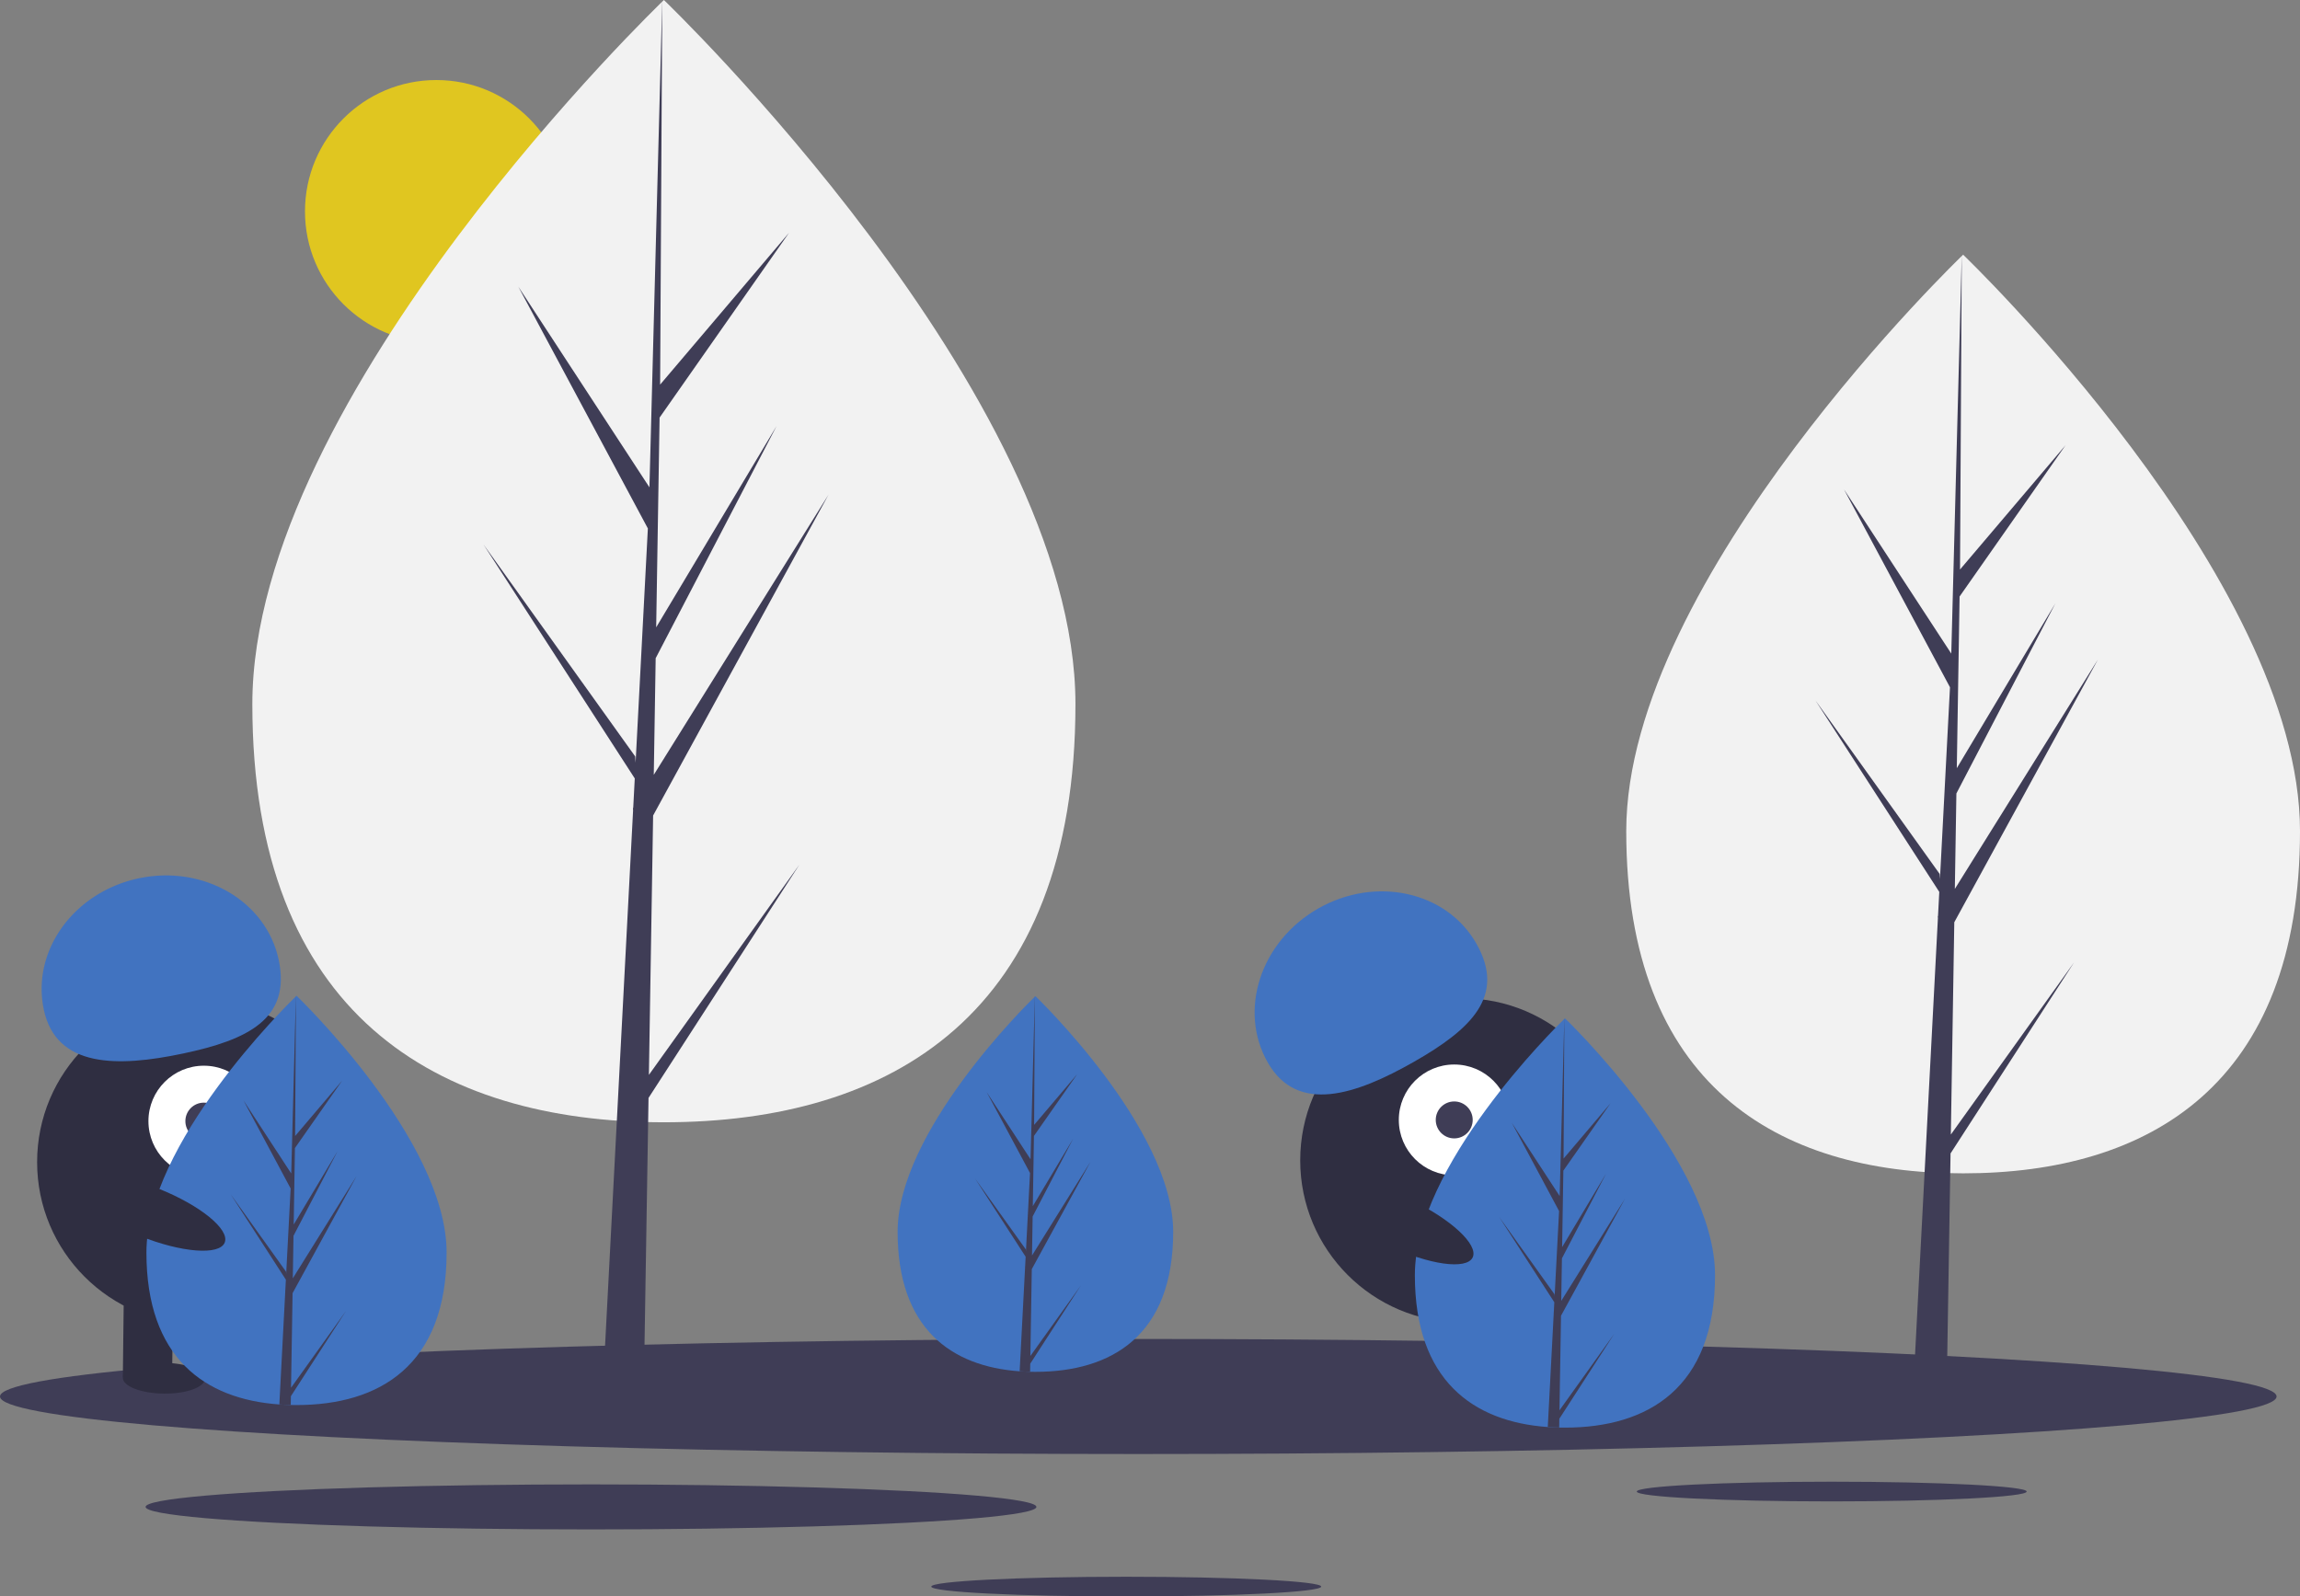 <svg xmlns="http://www.w3.org/2000/svg" width="1120.596" height="777.916" viewBox="0 0 1120.596 777.916"><rect x="0" y="0" width="1120.596" height="777.916" fill="#808080" stroke="none"/><circle cx="64" cy="64" r="64" transform="translate(148.592 39)" fill="#e0c620"/><path d="M563.68,404.164c0,151.011-89.774,203.739-200.516,203.739S162.649,555.175,162.649,404.164,363.165,61.042,363.165,61.042,563.68,253.152,563.68,404.164Z" transform="translate(-39.704 -61.042)" fill="#f2f2f2"/><path d="M316.156,523.761l2.054-126.383,85.464-156.354L318.532,377.552l.923-56.827,58.9-113.12L319.7,305.687h0l1.66-102.206,63.074-90.058-62.812,73.986L322.658,0l-6.52,248.1.536-10.235L252.547,139.7l63.1,117.8-5.975,114.146-.178-3.029-73.928-103.3,73.7,114-.747,14.275-.134.215.061,1.172-15.159,289.6h20.254l2.43-149.584L389.5,421.285Z" fill="#3f3d56"/><path d="M1160.3,466.014c0,123.61-73.484,166.77-164.132,166.77s-164.132-43.16-164.132-166.77S996.165,185.152,996.165,185.152,1160.3,342.4,1160.3,466.014Z" transform="translate(-39.704 -61.042)" fill="#f2f2f2"/><path d="M950.482,552.833l1.68-103.45L1022.12,321.4,952.426,433.154l.756-46.515,48.218-92.6-48.018,80.285h0l1.359-83.66,51.629-73.717-51.416,60.562.85-153.4-5.337,203.078.439-8.377-52.492-80.347,51.65,96.429-4.891,93.434-.146-2.48-60.513-84.553,60.33,93.314-.612,11.685-.109.176.05.959-12.409,237.05h16.579l1.989-122.441,60.178-93.085Z" fill="#3f3d56"/><ellipse cx="554.592" cy="28.034" rx="554.592" ry="28.034" transform="translate(0 652.445)" fill="#3f3d56"/><ellipse cx="94.989" cy="4.802" rx="94.989" ry="4.802" transform="translate(797.456 721.995)" fill="#3f3d56"/><ellipse cx="94.989" cy="4.802" rx="94.989" ry="4.802" transform="translate(453.731 768.312)" fill="#3f3d56"/><ellipse cx="217.014" cy="10.97" rx="217.014" ry="10.97" transform="translate(70.93 723.309)" fill="#3f3d56"/><circle cx="79" cy="79" r="79" transform="translate(18.084 487.27)" fill="#2f2e41"/><rect width="24" height="43" transform="translate(60.357 627.84) rotate(0.675)" fill="#2f2e41"/><rect width="24" height="43" transform="translate(108.354 628.406) rotate(0.675)" fill="#2f2e41"/><ellipse cx="7.5" cy="20" rx="7.5" ry="20" transform="translate(59.754 678.836) rotate(-89.325)" fill="#2f2e41"/><ellipse cx="7.5" cy="20" rx="7.5" ry="20" transform="translate(107.763 678.402) rotate(-89.325)" fill="#2f2e41"/><circle cx="27" cy="27" r="27" transform="translate(72.319 519.295)" fill="#fff"/><circle cx="9" cy="9" r="9" transform="translate(90.319 537.295)" fill="#3f3d56"/><path d="M61.026,552.946c-6.042-28.641,14.688-57.265,46.3-63.934s62.138,11.143,68.18,39.784-14.978,38.93-46.591,45.6S67.068,581.587,61.026,552.946Z" transform="translate(-39.704 -61.042)" fill="#4173c0"/><path d="M257.3,671.384c0,55.076-32.74,74.306-73.13,74.306q-1.4,0-2.8-.031c-1.871-.04-3.725-.129-5.556-.254-36.451-2.58-64.771-22.8-64.771-74.021,0-53.008,67.739-119.9,72.827-124.846l.009-.009c.2-.192.294-.285.294-.285S257.3,616.308,257.3,671.384Z" transform="translate(-39.704 -61.042)" fill="#4173c0"/><path d="M181.5,737.265l26.747-37.374-26.814,41.477-.071,4.291c-1.871-.04-3.725-.129-5.556-.254l2.883-55.1-.022-.428.049-.08.272-5.2-26.881-41.58,26.965,37.677.062,1.1,2.179-41.633L158.3,597.194,181.6,632.852l2.268-86.314.009-.294v.285l-.379,68.064L206.4,587.61l-23,32.847-.606,37.276,21.391-35.774L182.7,663.217l-.339,20.723,31.056-49.792L182.25,691.172Z" transform="translate(-39.704 -61.042)" fill="#3f3d56"/><circle cx="79" cy="79" r="79" transform="translate(633.485 486.415)" fill="#2f2e41"/><rect width="24" height="43" transform="matrix(0.956, -0.294, 0.294, 0.956, 696.285, 635.26)" fill="#2f2e41"/><rect width="24" height="43" transform="matrix(0.956, -0.294, 0.294, 0.956, 742.168, 621.16)" fill="#2f2e41"/><ellipse cx="20" cy="7.5" rx="20" ry="7.5" transform="matrix(0.956, -0.294, 0.294, 0.956, 706.861, 669.672)" fill="#2f2e41"/><ellipse cx="20" cy="7.5" rx="20" ry="7.5" transform="matrix(0.956, -0.294, 0.294, 0.956, 752.449, 654.615)" fill="#2f2e41"/><circle cx="27" cy="27" r="27" transform="translate(681.522 518.71)" fill="#fff"/><circle cx="9" cy="9" r="9" transform="translate(699.522 536.71)" fill="#3f3d56"/><path d="M657.355,578.743c-14.49-25.433-3.478-59.016,24.594-75.009s62.576-8.341,77.065,17.093-2.391,41.643-30.463,57.637S671.845,604.176,657.355,578.743Z" transform="translate(-39.704 -61.042)" fill="#4173c0"/><path d="M611.3,661.3c0,50.557-30.054,68.21-67.13,68.21q-1.288,0-2.573-.029c-1.718-.037-3.419-.119-5.1-.233-33.461-2.368-59.457-20.929-59.457-67.948,0-48.659,62.181-110.059,66.852-114.6l.008-.008c.18-.176.27-.262.27-.262S611.3,610.742,611.3,661.3Z" transform="translate(-39.704 -61.042)" fill="#4173c0"/><path d="M541.72,721.774l24.552-34.307-24.614,38.074-.065,3.939c-1.718-.037-3.419-.119-5.1-.233l2.646-50.582-.02-.393.045-.074.25-4.777-24.675-38.168,24.753,34.586.057,1.014,2-38.217L520.423,593.2l21.383,32.733,2.082-79.232.008-.27v.262l-.348,62.48L564.579,584.4l-21.117,30.152-.556,34.217,19.636-32.839L542.825,653.8l-.311,19.023,28.508-45.706-28.614,52.344Z" transform="translate(-39.704 -61.042)" fill="#3f3d56"/><path d="M875.3,682.384c0,55.076-32.74,74.306-73.13,74.306q-1.4,0-2.8-.031c-1.871-.04-3.725-.129-5.556-.254-36.451-2.58-64.771-22.8-64.771-74.021,0-53.008,67.739-119.9,72.827-124.846l.009-.009c.2-.192.294-.285.294-.285S875.3,627.308,875.3,682.384Z" transform="translate(-39.704 -61.042)" fill="#4173c0"/><path d="M799.5,748.265l26.747-37.374-26.814,41.477-.071,4.291c-1.871-.04-3.725-.129-5.556-.254l2.883-55.1-.022-.428.049-.08.272-5.2-26.881-41.58,26.965,37.677.062,1.1,2.179-41.633L776.3,608.194,799.6,643.852l2.268-86.314.009-.294v.285l-.379,68.064L824.4,598.61l-23,32.847-.606,37.276,21.391-35.775L800.7,674.217l-.339,20.723,31.056-49.792L800.25,702.172Z" transform="translate(-39.704 -61.042)" fill="#3f3d56"/><ellipse cx="12.4" cy="39.5" rx="12.4" ry="39.5" transform="translate(640.812 590.056) rotate(-64.626)" fill="#2f2e41"/><ellipse cx="12.4" cy="39.5" rx="12.4" ry="39.5" transform="translate(31.538 587.592) rotate(-68.159)" fill="#2f2e41"/></svg>